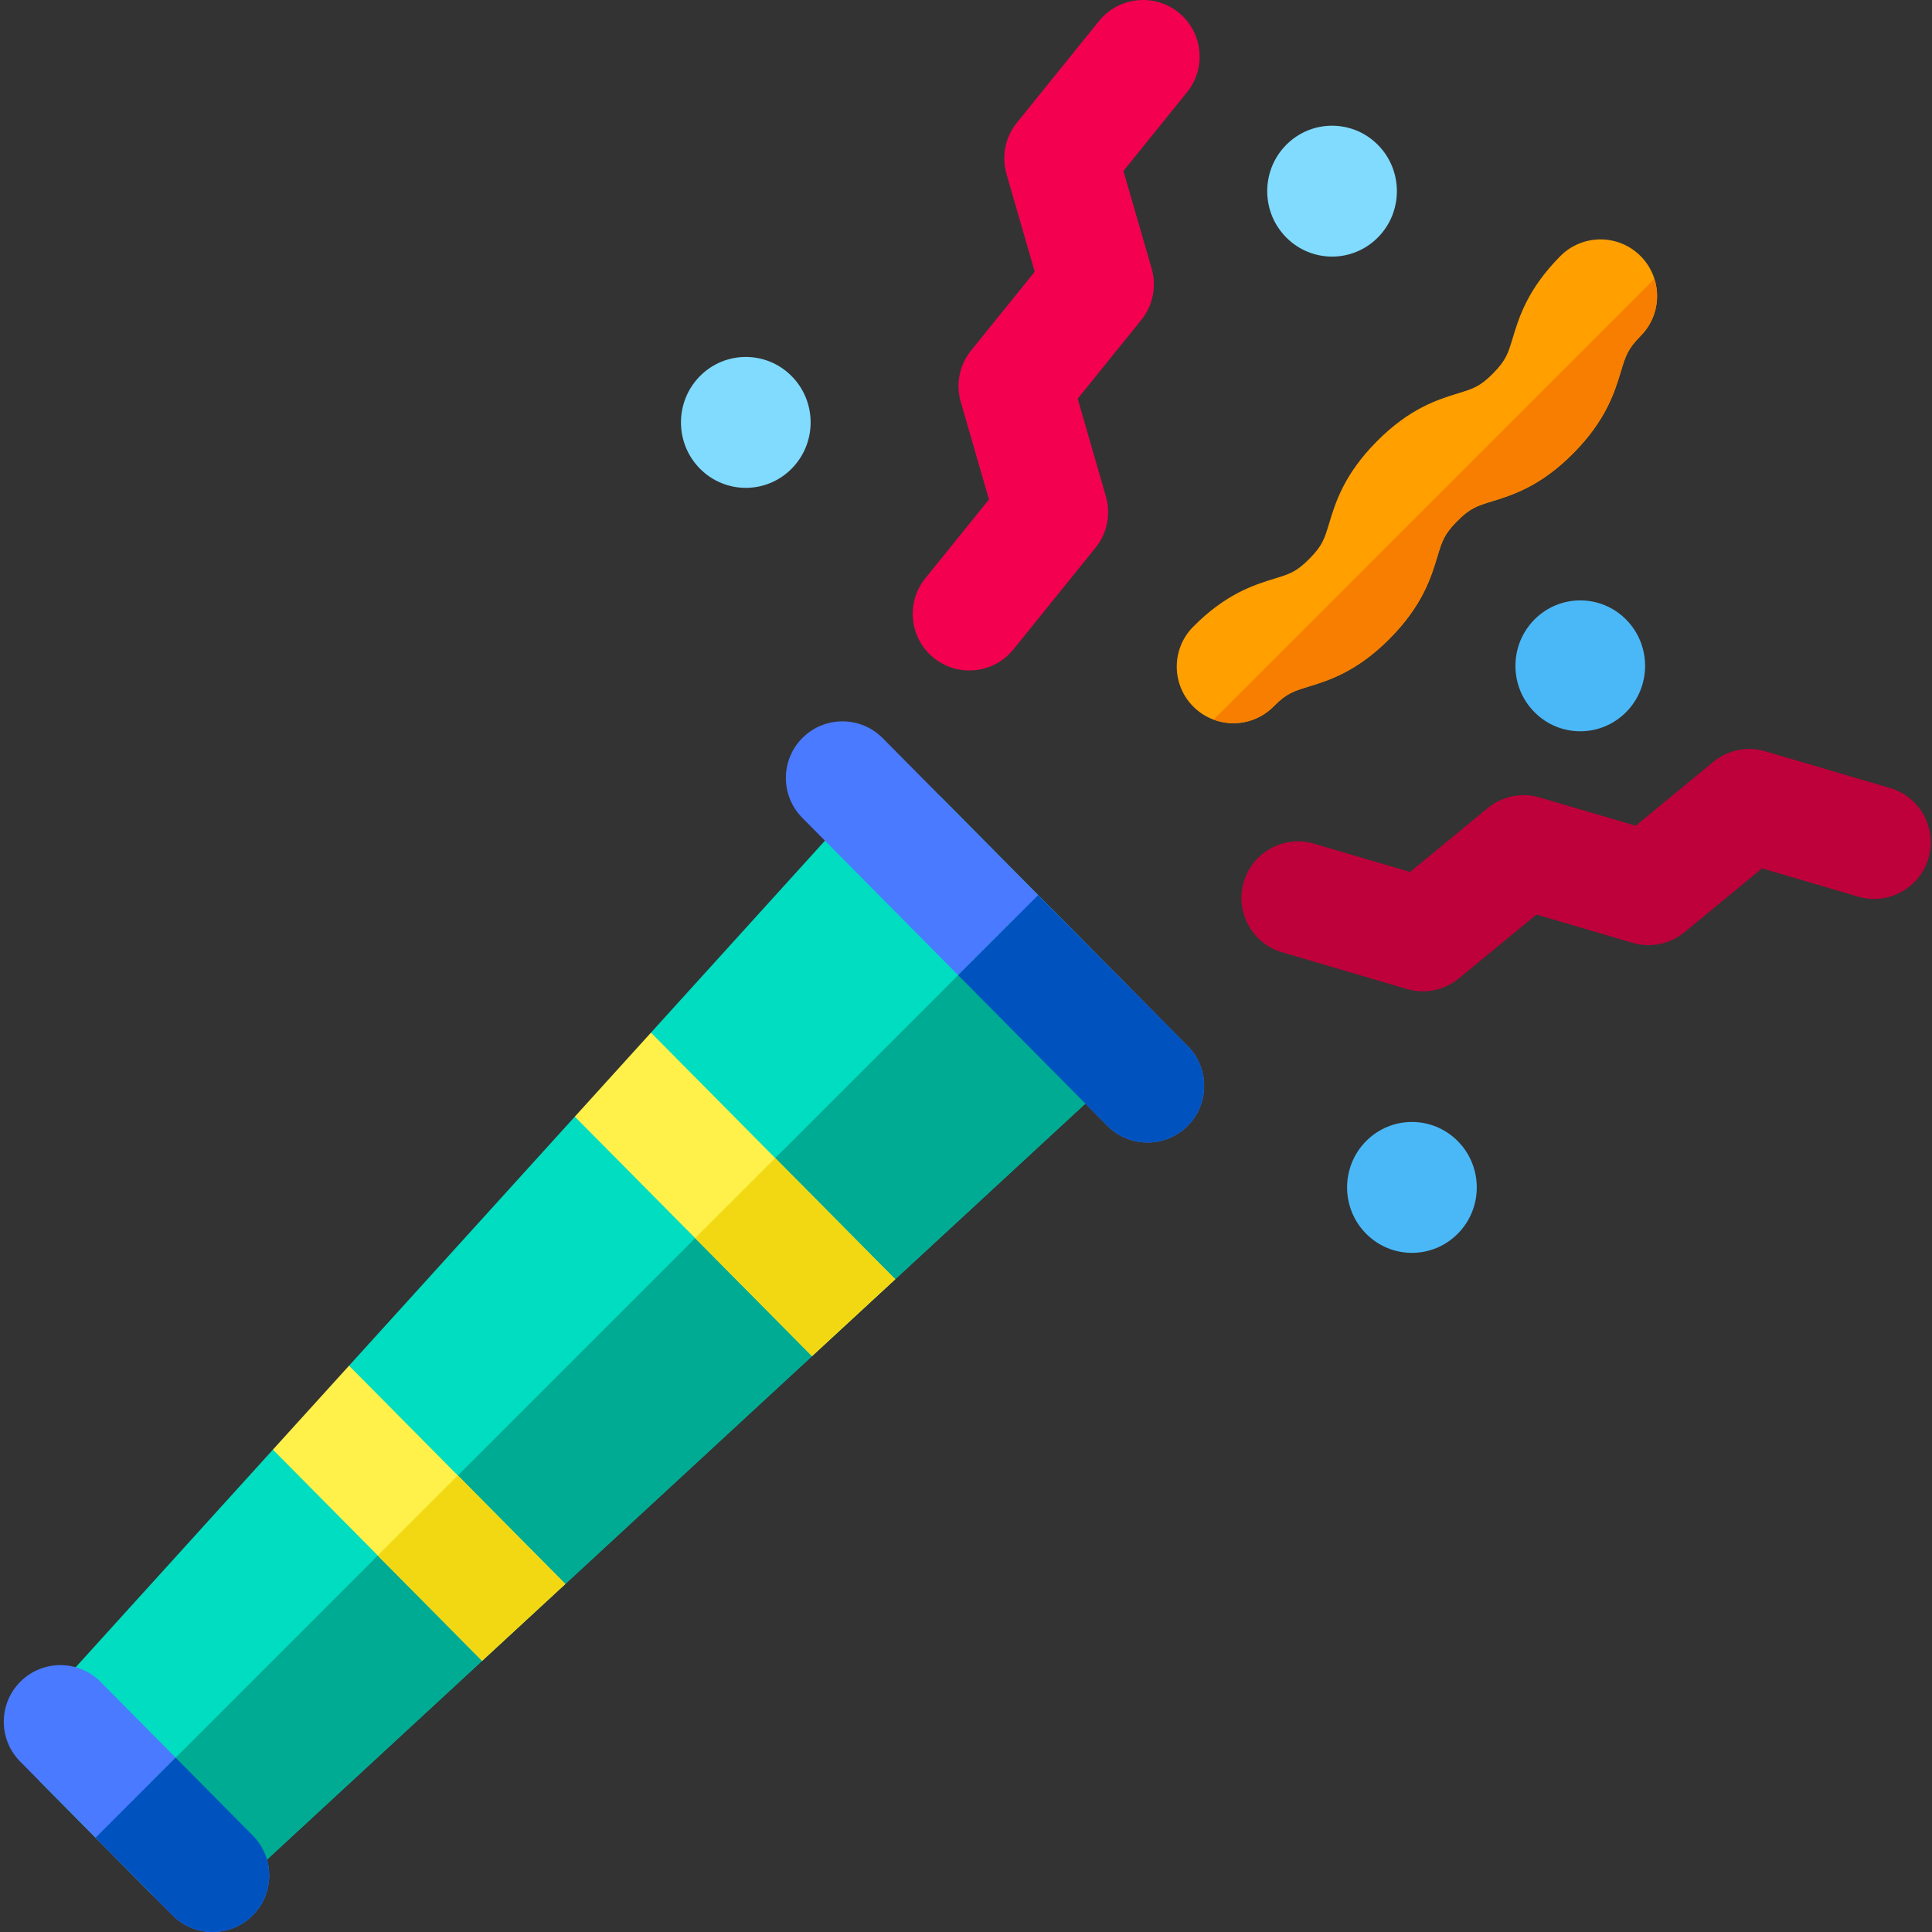 <svg height="512pt" viewBox="-1 0 512 512.001" width="512pt" xmlns="http://www.w3.org/2000/svg"><rect x="-1" y="0" width="512" height="512.001" fill="#333333" stroke="none"/><path d="m302.082 271.941c-.09 4.07-1.832 7.93-4.812 10.691l-61.027 56.379-22.051 20.371-65.379 60.387-22.051 20.363-67.09 61.977c-2.883 2.66-6.543 3.98-10.18 3.98-3.871 0-7.73-1.488-10.66-4.438l-28.633-28.91c-5.609-5.66-5.809-14.723-.457-20.629l61.578-67.941 32.266 10.332-12.086-32.582 59.832-66 30.332 6.859-10.152-29.121 55.648-61.398c2.77-3.051 6.66-4.828 10.781-4.918 4.09-.102 8.09 1.508 10.988 4.438l48.812 49.27c2.867 2.891 4.43 6.82 4.34 10.891zm0 0" fill="#00ddc1"/><path d="m303.102 302.777c-3.859 0-7.723-1.484-10.652-4.445l-80.844-81.609c-5.832-5.887-5.785-15.383.098-21.211 5.887-5.832 15.383-5.789 21.215.098l80.844 81.609c5.828 5.887 5.785 15.383-.102 21.215-2.926 2.898-6.742 4.344-10.559 4.344zm0 0" fill="#4a7aff"/><path d="m55.344 512c-3.863 0-7.727-1.48-10.656-4.441l-40.344-40.727c-5.828-5.883-5.785-15.383.102-21.211 5.883-5.832 15.383-5.789 21.211.098l40.344 40.727c5.828 5.883 5.785 15.383-.102 21.211-2.922 2.898-6.742 4.344-10.555 4.344zm0 0" fill="#4a7aff"/><path d="m255.875 177.684c-3.312 0-6.645-1.09-9.418-3.332-6.445-5.207-7.449-14.648-2.242-21.094l16.867-20.887-7.48-25.891c-1.359-4.707-.336-9.781 2.742-13.59l16.867-20.879-7.48-25.887c-1.359-4.707-.34-9.781 2.742-13.59l21.777-26.961c5.207-6.445 14.648-7.449 21.098-2.242 6.441 5.207 7.445 14.648 2.238 21.094l-16.867 20.879 7.484 25.883c1.359 4.707.336 9.781-2.742 13.594l-16.867 20.879 7.48 25.895c1.359 4.703.336 9.777-2.742 13.586l-21.781 26.965c-2.965 3.672-7.301 5.578-11.676 5.578zm0 0" fill="#f30051"/><path d="m376.078 262.711c-1.418 0-2.844-.199-4.238-.609l-33.086-9.742c-7.945-2.34-12.492-10.68-10.152-18.625 2.34-7.949 10.684-12.492 18.625-10.152l25.457 7.496 20.574-16.934c3.84-3.16 8.996-4.211 13.77-2.809l25.453 7.496 20.562-16.93c3.844-3.16 9-4.215 13.773-2.809l33.082 9.746c7.945 2.34 12.492 10.68 10.148 18.625-2.34 7.949-10.684 12.488-18.625 10.152l-25.453-7.496-20.566 16.93c-3.84 3.16-8.996 4.215-13.77 2.809l-25.453-7.496-20.57 16.93c-2.719 2.238-6.098 3.418-9.531 3.418zm0 0" fill="#be003b"/><path d="m325.852 191.66c-3.812 0-7.629-1.445-10.555-4.344-5.887-5.832-5.93-15.328-.102-21.215 8.73-8.812 16.195-11.109 21.648-12.785 3.93-1.207 5.723-1.762 9.152-5.223 3.457-3.488 4.008-5.32 5.219-9.328 1.652-5.477 3.918-12.98 12.625-21.766 8.727-8.812 16.195-11.109 21.645-12.789 3.934-1.207 5.727-1.762 9.16-5.227 3.453-3.488 4.008-5.316 5.219-9.328 1.652-5.477 3.918-12.98 12.625-21.77 5.828-5.883 15.328-5.93 21.211-.098 5.887 5.828 5.934 15.328.102 21.211-3.457 3.488-4.008 5.32-5.219 9.328-1.652 5.48-3.922 12.98-12.625 21.77-8.73 8.812-16.195 11.109-21.648 12.789-3.93 1.207-5.723 1.758-9.156 5.227-3.457 3.488-4.008 5.316-5.219 9.324-1.652 5.477-3.918 12.98-12.625 21.766-8.727 8.812-16.191 11.109-21.645 12.789-3.93 1.207-5.723 1.758-9.156 5.223-2.93 2.961-6.793 4.445-10.656 4.445zm0 0" fill="#ff9f00"/><path d="m208.793 124.203c-6.711 6.777-17.59 6.777-24.301 0-6.707-6.773-6.707-17.754 0-24.527 6.711-6.773 17.59-6.773 24.301 0 6.711 6.773 6.711 17.754 0 24.527zm0 0" fill="#80dbff"/><path d="m364.16 62.922c-6.711 6.773-17.59 6.773-24.301 0s-6.711-17.754 0-24.527c6.711-6.773 17.59-6.773 24.301 0 6.707 6.773 6.707 17.754 0 24.527zm0 0" fill="#80dbff"/><path d="m429.938 188.719c-6.711 6.773-17.59 6.773-24.301 0-6.707-6.773-6.707-17.754 0-24.527 6.711-6.773 17.59-6.773 24.301 0 6.711 6.773 6.711 17.754 0 24.527zm0 0" fill="#4ab8f7"/><path d="m385.328 326.941c-6.711 6.773-17.59 6.773-24.301 0-6.711-6.773-6.711-17.754 0-24.527 6.711-6.773 17.59-6.773 24.301 0 6.707 6.773 6.707 17.754 0 24.527zm0 0" fill="#4ab8f7"/><g fill="#00ab94"><path d="m107.023 404.309 41.789 15.461 65.379-60.387-19.379-42.859zm0 0"/><path d="m38.215 473.117s24.41 26.809 31.531 19.688l57.016-52.676-9.934-45.625zm0 0"/><path d="m194.812 316.523 41.43 22.488 50.387-46.551-18.172-49.586zm0 0"/></g><path d="m313.66 298.434c-2.93 2.898-6.738 4.348-10.559 4.348-3.859 0-7.723-1.488-10.652-4.449l-39.539-39.91 21.211-21.211 39.641 40.012c5.828 5.879 5.777 15.379-.102 21.211zm0 0" fill="#0053bf"/><path d="m336.508 187.219c3.434-3.465 5.227-4.02 9.156-5.227 5.453-1.676 12.918-3.973 21.645-12.785 8.707-8.789 10.973-16.293 12.625-21.77 1.211-4.008 1.762-5.836 5.219-9.324 3.434-3.465 5.227-4.016 9.156-5.227 5.453-1.68 12.918-3.977 21.648-12.789 8.703-8.789 10.973-16.289 12.625-21.766 1.211-4.012 1.762-5.84 5.219-9.328 4.062-4.105 5.266-9.957 3.633-15.105l-116.812 116.809c1.688.629 3.457.953 5.23.953 3.863 0 7.727-1.484 10.656-4.441zm0 0" fill="#f77e00"/><path d="m236.242 339.012-22.051 20.371-62.859-63.461 20.18-22.262zm0 0" fill="#fff04a"/><path d="m183.219 328.113 30.973 31.27 22.051-20.371-31.809-32.113zm0 0" fill="#f2d813"/><path d="m148.812 419.77-22.051 20.363-55.441-55.961 20.18-22.25zm0 0" fill="#fff04a"/><path d="m99.109 412.223 27.652 27.91 22.051-20.363-28.492-28.758zm0 0" fill="#f2d813"/><path d="m65.902 507.66c-2.93 2.891-6.742 4.34-10.562 4.34-3.859 0-7.719-1.48-10.648-4.438l-20.359-20.562 21.207-21.207 20.461 20.648c1.82 1.84 3.07 4.039 3.742 6.359 1.488 5.109.199 10.852-3.84 14.859zm0 0" fill="#0053bf"/></svg>